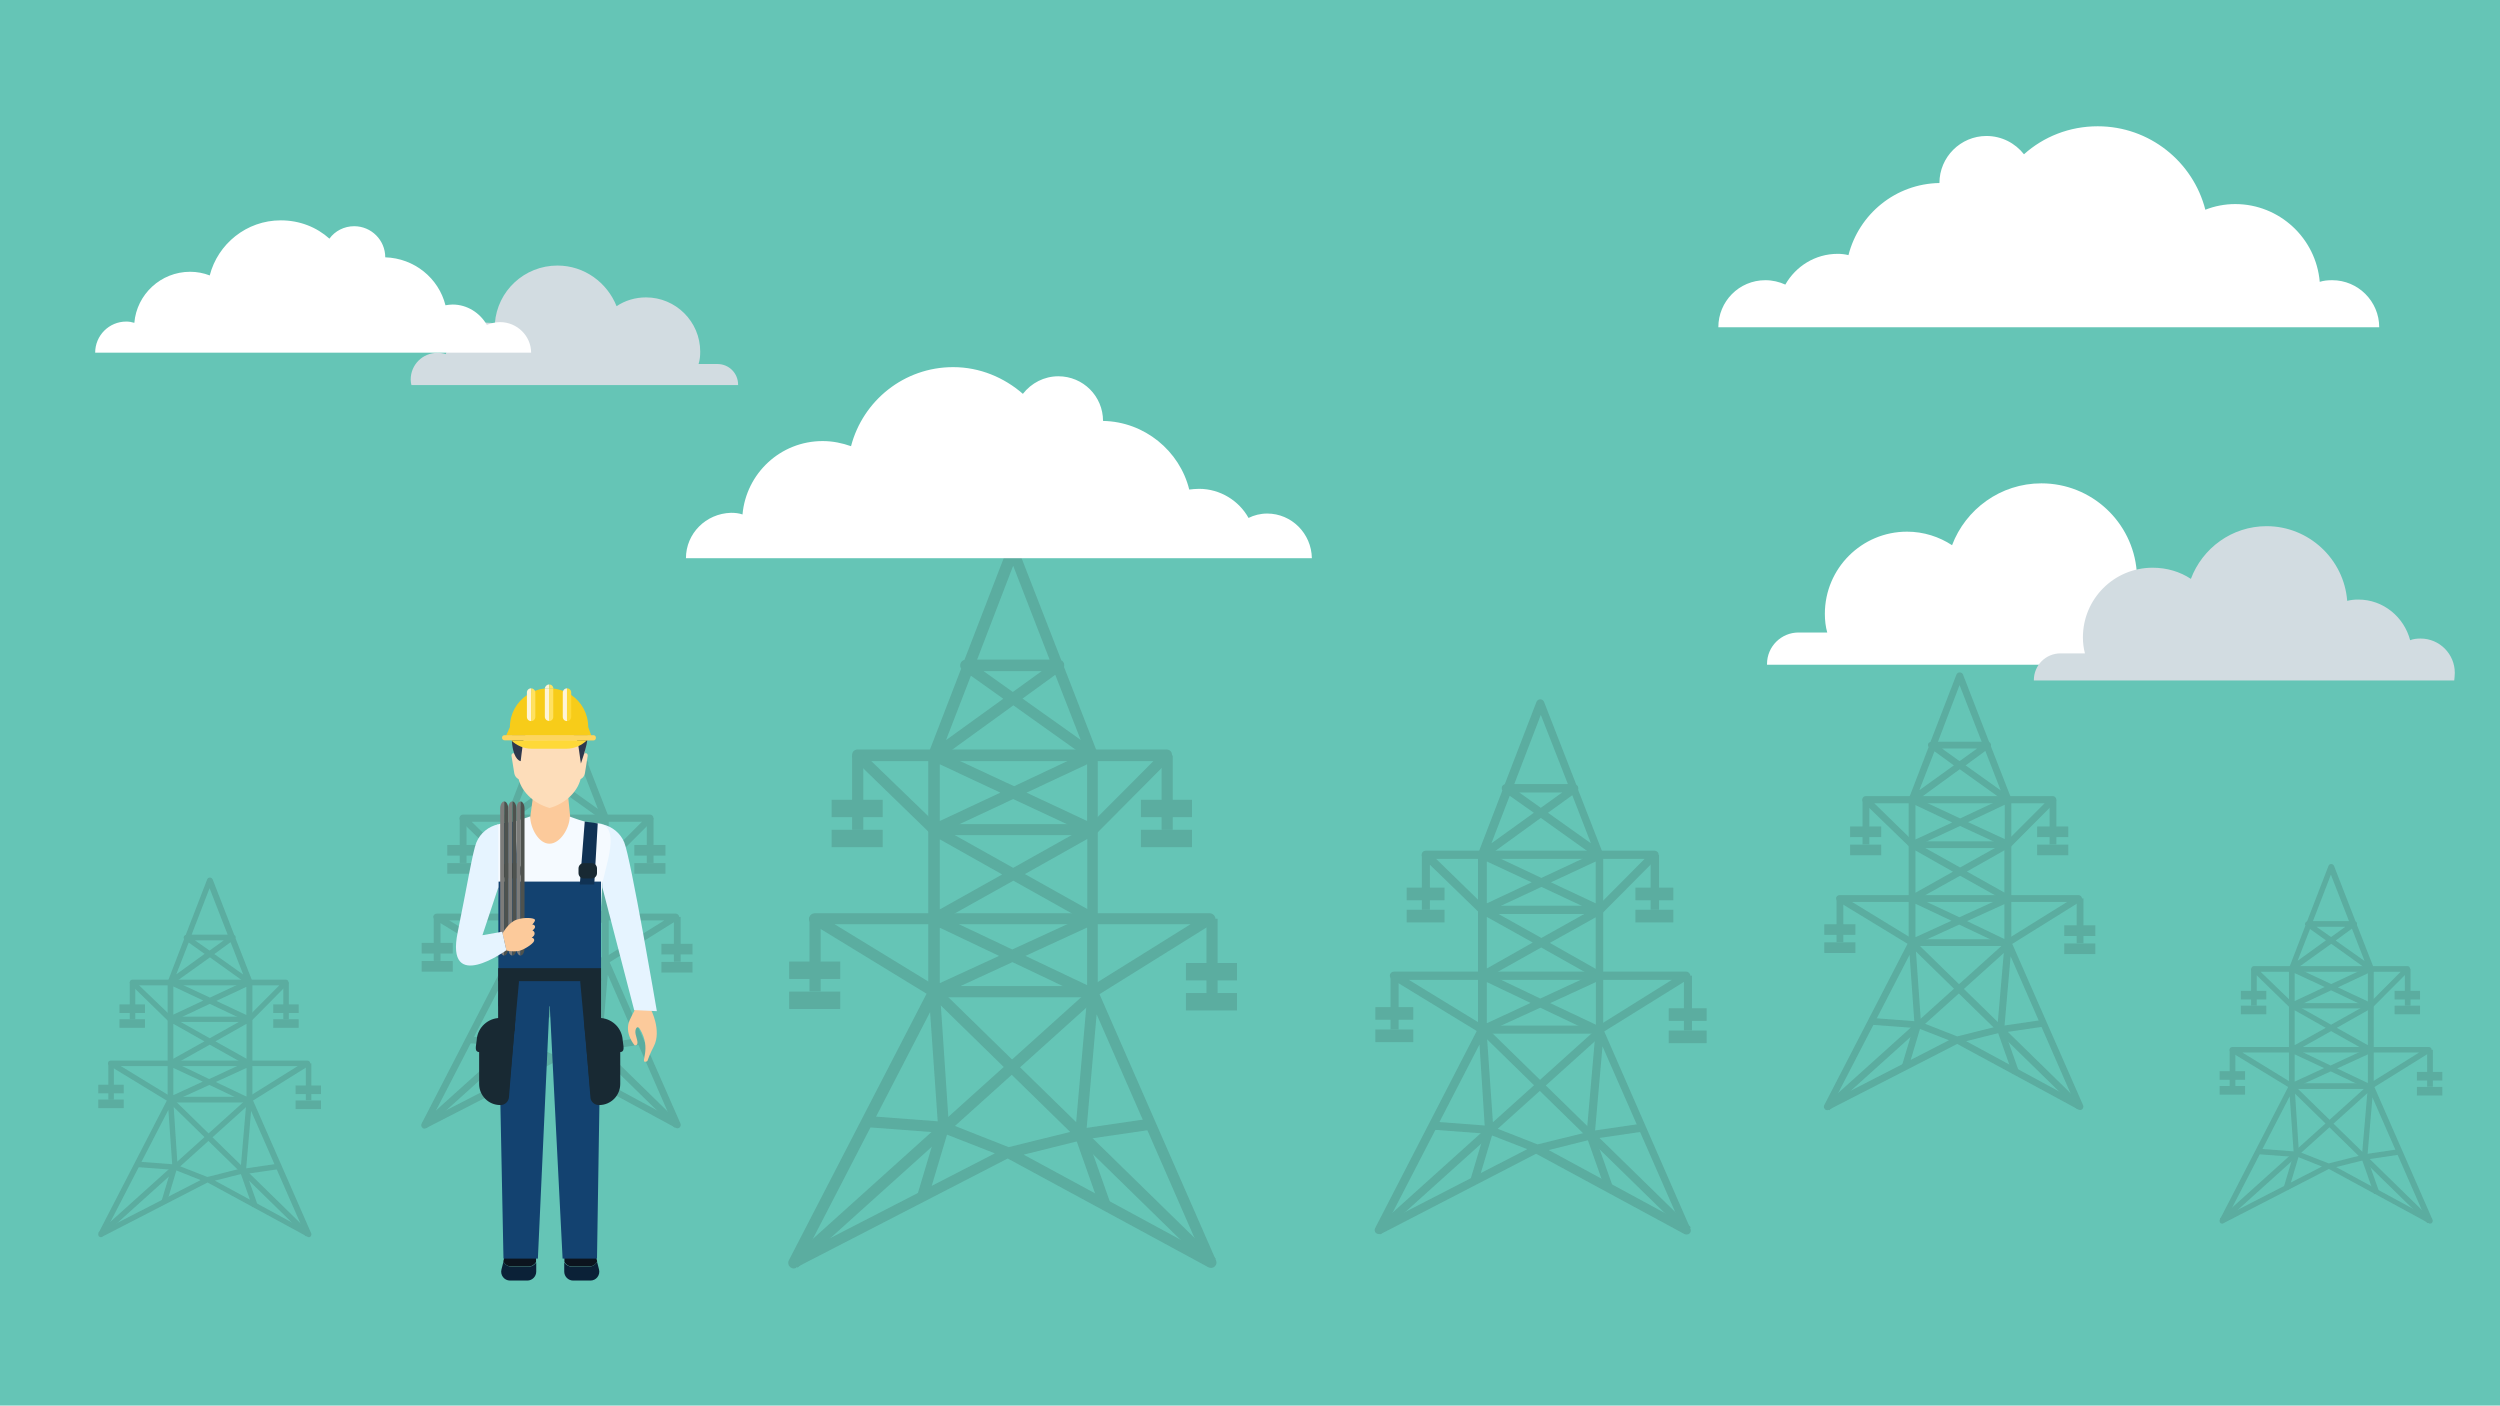 <?xml version="1.0" encoding="utf-8"?>
<!-- Generator: Adobe Illustrator 24.0.1, SVG Export Plug-In . SVG Version: 6.00 Build 0)  -->
<svg version="1.1" id="Layer_1" xmlns:serif="http://www.serif.com/"
	 xmlns="http://www.w3.org/2000/svg" xmlns:xlink="http://www.w3.org/1999/xlink" x="0px" y="0px" width="1366px" height="768px"
	 viewBox="0 0 1366 768" style="enable-background:new 0 0 1366 768;" xml:space="preserve">
<style type="text/css">
	.st0{fill:#65C5B6;}
	.st1{opacity:0.15;}
	.st2{fill:#231F20;}
	.st3{fill:#0B2137;}
	.st4{fill:#0C141E;}
	.st5{fill:#134270;}
	.st6{fill:#FCCA9B;}
	.st7{fill:#FDDDBA;}
	.st8{fill:#2E384C;}
	.st9{fill:#E6F4FF;}
	.st10{fill:#F5FAFF;}
	.st11{fill:#F7CC19;}
	.st12{fill:#FDD55F;}
	.st13{fill:#FED938;}
	.st14{fill:#FFE161;}
	.st15{fill:#FEF4D7;}
	.st16{fill:#103254;}
	.st17{fill:#182933;}
	.st18{fill:#7C7C7A;}
	.st19{fill:#4E524E;}
	.st20{fill:#FFFFFF;}
	.st21{fill:#D2DCE1;}
</style>
<g>
	<g>
		<rect x="-1.1" y="-1.6" class="st0" width="1372.7" height="772.1"/>
	</g>
</g>
<g class="st1">
	<g>
		<g>
			<path class="st2" d="M597.1,456.3h-86.7c-0.7,0-1.6-0.3-2.1-0.9l-41.8-40.6c-0.9-0.9-1.2-2.2-0.7-3.4c0.4-1.2,1.6-1.9,2.8-1.9
				h168.8c1.2,0,2.4,0.7,2.8,1.9c0.4,1.2,0.1,2.5-0.6,3.3l-40.3,40.6C598.8,456.1,597.9,456.3,597.1,456.3z M511.7,450.3h84.2
				l34.3-34.4H476.1L511.7,450.3z"/>
		</g>
	</g>
	<g>
		<g>
			<path class="st2" d="M597.1,544.9h-86.7c-0.6,0-1.2-0.1-1.6-0.4l-65.3-39.9c-1.2-0.7-1.8-2.1-1.3-3.4c0.4-1.3,1.6-2.2,3-2.2H661
				c1.3,0,2.5,0.9,3,2.2c0.4,1.3-0.1,2.7-1.3,3.4l-64,39.9C598.2,544.7,597.7,544.9,597.1,544.9z M511.3,538.8h85l54.2-33.8H456
				L511.3,538.8z"/>
		</g>
	</g>
	<g>
		<g>
			<path class="st2" d="M433.8,693.1c-0.7,0-1.6-0.3-2.2-0.9c-0.9-0.9-1.2-2.4-0.6-3.5l76.2-147.5V502l0,0v-48.6l0,0v-40.5
				c0-0.4,0-0.7,0.1-1.2l17.9-46.4c-0.6-0.7-0.7-1.8-0.4-2.7c0.3-1,1.2-1.8,2.2-2.1l23.5-60.9c0.4-1.2,1.6-1.9,2.8-1.9l0,0
				c1.3,0,2.4,0.7,2.8,1.9l23.8,61.2c0.7,0.3,1.2,1,1.5,1.8c0.1,0.6,0.1,1.3,0,1.9l18.3,47.1v0.1l0,0l0,0c0.1,0.3,0.1,0.6,0.1,0.9
				V541l64.6,147.6c0.6,1.2,0.3,2.5-0.7,3.4c-0.9,0.9-2.4,1-3.5,0.4L550.6,633L435,692.6C434.9,692.9,434.3,693.1,433.8,693.1z
				 M559.3,630.9l96.3,52.2l-56.4-128.9l-5.8,66.1c-0.1,1.3-1,2.4-2.4,2.7L559.3,630.9z M508.2,553L441,683l102.6-52.8l-29.1-11.4
				c-1-0.4-1.8-1.5-1.9-2.7L508.2,553z M518.4,613.9l32.7,12.9l36.5-9l6.4-72.7l-40.8-19.4l-39.5,18.2L518.4,613.9z M560.3,522.3
				l33.7,16v-31.5L560.3,522.3z M513.5,506.9v30.3l32.4-14.9L513.5,506.9z M517,501.7l36.1,17.1l37.2-17.1l-36.6-20.5L517,501.7z
				 M560,477.6l34.1,19.1v-38.3L560,477.6z M513.5,458.6v38.3l34.1-19.1L513.5,458.6z M517,453.7l36.6,20.5l36.6-20.5l-36.6-17.1
				L517,453.7z M560.9,433.1l33.1,15.5v-31L560.9,433.1z M513.5,417.6v31l33.1-15.5L513.5,417.6z M516.7,412.2l37.4,17.4l37.1-17.5
				l-37.5-26.7L516.7,412.2z M558.7,381.7l31.8,22.6l-13.9-35.6L558.7,381.7z M530.5,369.2l-13.6,35.2l31.3-22.6L530.5,369.2z
				 M537.4,366.7l16,11.4l15.8-11.4H537.4z M533.9,360.4h39.6l-19.9-51.3L533.9,360.4z"/>
		</g>
	</g>
	<g>
		<g>
			
				<rect x="583.4" y="509.9" transform="matrix(0.699 -0.715 0.715 0.699 -263.889 604.65)" class="st2" width="6.1" height="211.9"/>
		</g>
	</g>
	<g>
		<g>
			
				<rect x="405.7" y="613.7" transform="matrix(0.743 -0.669 0.669 0.743 -280.302 503.553)" class="st2" width="219.6" height="6.1"/>
		</g>
	</g>
	<g>
		<g>
			
				<rect x="491.6" y="593.4" transform="matrix(7.538576e-02 -0.997 0.997 7.538576e-02 -155.171 1061.258)" class="st2" width="6.1" height="41.8"/>
		</g>
	</g>
	<g>
		<g>
			
				<rect x="489.9" y="631.9" transform="matrix(0.286 -0.958 0.958 0.286 -244.382 942.032)" class="st2" width="39.6" height="6.1"/>
		</g>
	</g>
	<g>
		<g>
			
				<rect x="590.2" y="614.2" transform="matrix(0.989 -0.145 0.145 0.989 -83.111 94.993)" class="st2" width="38.9" height="6.1"/>
		</g>
	</g>
	<g>
		<g>
			
				<rect x="594.2" y="618.8" transform="matrix(0.943 -0.333 0.333 0.943 -178.908 235.616)" class="st2" width="6.1" height="40.9"/>
		</g>
	</g>
	<g>
		<g>
			<rect x="465.6" y="412.8" class="st2" width="6.1" height="40.6"/>
		</g>
	</g>
	<g>
		<rect x="454.4" y="437" class="st2" width="27.9" height="9.5"/>
	</g>
	<g>
		<rect x="454.4" y="453.4" class="st2" width="27.9" height="9.5"/>
	</g>
	<g>
		<g>
			<rect x="442.3" y="501.1" class="st2" width="6.1" height="40.6"/>
		</g>
	</g>
	<g>
		<rect x="431.2" y="525.4" class="st2" width="27.9" height="9.5"/>
	</g>
	<g>
		<rect x="431.2" y="541.8" class="st2" width="27.9" height="9.5"/>
	</g>
	<g>
		<g>
			<rect x="634.7" y="412.8" class="st2" width="6.1" height="40.6"/>
		</g>
	</g>
	<g>
		<rect x="623.4" y="437" class="st2" width="27.9" height="9.5"/>
	</g>
	<g>
		<rect x="623.4" y="453.4" class="st2" width="27.9" height="9.5"/>
	</g>
	<g>
		<g>
			<rect x="659.2" y="502" class="st2" width="6.1" height="40.6"/>
		</g>
	</g>
	<g>
		<rect x="648" y="526.2" class="st2" width="27.9" height="9.5"/>
	</g>
	<g>
		<rect x="648" y="542.6" class="st2" width="27.9" height="9.5"/>
	</g>
</g>
<g class="st1">
	<g>
		<g>
			<path class="st2" d="M874.1,499.4H810c-0.6,0-1.2-0.3-1.6-0.6l-30.9-30c-0.6-0.6-0.9-1.6-0.6-2.5c0.3-0.9,1.2-1.5,2.1-1.5h125
				c0.9,0,1.8,0.6,2.1,1.3c0.3,0.9,0.1,1.8-0.4,2.5l-29.8,30C875.3,499.2,874.7,499.4,874.1,499.4z M811,494.9h62.2l25.4-25.6H784.7
				L811,494.9z"/>
		</g>
	</g>
	<g>
		<g>
			<path class="st2" d="M874.1,564.8H810c-0.4,0-0.9-0.1-1.2-0.3L760.5,535c-0.9-0.6-1.3-1.6-1-2.5c0.3-1,1.2-1.6,2.2-1.6h159.6
				c1,0,1.9,0.7,2.2,1.6c0.3,1-0.1,2.1-1,2.5l-47.3,29.4C875,564.7,874.6,564.8,874.1,564.8z M810.7,560.4h62.8l40-25H769.8
				L810.7,560.4z"/>
		</g>
	</g>
	<g>
		<g>
			<path class="st2" d="M753.4,674.3c-0.6,0-1.2-0.3-1.6-0.6c-0.7-0.7-0.9-1.8-0.4-2.7l56.2-109v-29l0,0v-35.9l0,0v-30
				c0-0.3,0-0.6,0.1-0.9l13.2-34.3c-0.4-0.6-0.4-1.3-0.3-1.9c0.3-0.7,0.9-1.3,1.6-1.5l17.3-44.9c0.3-0.9,1.2-1.5,2.1-1.5l0,0
				c0.9,0,1.8,0.6,2.1,1.5l17.6,45.2c0.4,0.3,0.9,0.7,1,1.3c0.1,0.4,0.1,1,0,1.5l13.6,34.9v0.1l0,0l0,0c0,0.3,0.1,0.4,0.1,0.7v95
				l47.7,109.2c0.4,0.9,0.1,1.9-0.6,2.5c-0.7,0.6-1.8,0.7-2.7,0.3l-81.1-43.9L754,674.5C754.2,674.3,753.9,674.3,753.4,674.3z
				 M846.2,628.4l71.2,38.6l-41.8-95.3l-4.3,48.9c-0.1,0.9-0.7,1.8-1.6,1.9L846.2,628.4z M808.4,570.7l-49.7,96.2l75.8-39l-21.6-8.4
				c-0.7-0.3-1.3-1-1.5-1.9L808.4,570.7z M815.9,615.8l24.2,9.5l26.9-6.6l4.7-53.8l-30.1-14.3L812.3,564L815.9,615.8z M847,548.1
				l25,11.8v-23.3L847,548.1z M812.4,536.6v22.5l23.9-11.1L812.4,536.6z M815,532.9l26.6,12.7l27.5-12.7l-27-15.2L815,532.9z
				 M846.8,515.2l25.1,14.2v-28.2L846.8,515.2z M812.4,501v28.2l25.1-14.2L812.4,501z M815,497.3l27.2,15.2l27.2-15.2l-27.2-12.7
				L815,497.3z M847.4,482.1l24.5,11.5v-22.9L847.4,482.1z M812.4,470.7v22.9l24.5-11.5L812.4,470.7z M814.6,466.7l27.6,13
				l27.6-12.9l-27.9-19.9L814.6,466.7z M845.8,444.1l23.5,16.7l-10.2-26.3L845.8,444.1z M824.9,434.8l-10,26l23.2-16.7L824.9,434.8z
				 M830.1,433l11.8,8.4l11.7-8.4H830.1z M827.4,428.4h29.3l-14.8-37.8L827.4,428.4z"/>
		</g>
	</g>
	<g>
		<g>
			
				<rect x="864.1" y="538.9" transform="matrix(0.699 -0.715 0.715 0.699 -180.667 805.238)" class="st2" width="4.4" height="156.8"/>
		</g>
	</g>
	<g>
		<g>
			
				<rect x="732.6" y="615.6" transform="matrix(0.743 -0.669 0.669 0.743 -204.325 703.458)" class="st2" width="162.4" height="4.4"/>
		</g>
	</g>
	<g>
		<g>
			
				<rect x="796.3" y="600.7" transform="matrix(7.536602e-02 -0.997 0.997 7.536602e-02 123.919 1365.88)" class="st2" width="4.4" height="30.9"/>
		</g>
	</g>
	<g>
		<g>
			
				<rect x="794.9" y="629.2" transform="matrix(0.286 -0.958 0.958 0.286 -26.849 1226.729)" class="st2" width="29.3" height="4.4"/>
		</g>
	</g>
	<g>
		<g>
			
				<rect x="869.1" y="616" transform="matrix(0.989 -0.145 0.145 0.989 -80.448 134.933)" class="st2" width="28.8" height="4.4"/>
		</g>
	</g>
	<g>
		<g>
			
				<rect x="872" y="619.4" transform="matrix(0.943 -0.333 0.333 0.943 -161.508 327.651)" class="st2" width="4.4" height="30.3"/>
		</g>
	</g>
	<g>
		<g>
			<rect x="776.9" y="467.1" class="st2" width="4.4" height="30"/>
		</g>
	</g>
	<g>
		<rect x="768.6" y="485" class="st2" width="20.7" height="6.9"/>
	</g>
	<g>
		<rect x="768.6" y="497.1" class="st2" width="20.7" height="6.9"/>
	</g>
	<g>
		<g>
			<rect x="759.8" y="532.5" class="st2" width="4.4" height="30"/>
		</g>
	</g>
	<g>
		<rect x="751.5" y="550.3" class="st2" width="20.7" height="6.9"/>
	</g>
	<g>
		<rect x="751.5" y="562.5" class="st2" width="20.7" height="6.9"/>
	</g>
	<g>
		<g>
			<rect x="901.9" y="467.1" class="st2" width="4.6" height="30"/>
		</g>
	</g>
	<g>
		<rect x="893.6" y="485" class="st2" width="20.7" height="6.9"/>
	</g>
	<g>
		<rect x="893.6" y="497.1" class="st2" width="20.7" height="6.9"/>
	</g>
	<g>
		<g>
			<rect x="920.1" y="533.1" class="st2" width="4.4" height="30"/>
		</g>
	</g>
	<g>
		<rect x="911.8" y="550.9" class="st2" width="20.7" height="6.9"/>
	</g>
	<g>
		<rect x="911.8" y="563.1" class="st2" width="20.7" height="6.9"/>
	</g>
</g>
<g class="st1">
	<g>
		<g>
			<path class="st2" d="M330.7,473.5h-52.5c-0.4,0-0.9-0.1-1.3-0.6l-25.3-24.5c-0.6-0.6-0.7-1.3-0.4-2.1c0.3-0.7,0.9-1.2,1.8-1.2
				h102.1c0.7,0,1.5,0.4,1.8,1.2c0.3,0.7,0.1,1.5-0.4,2.1L332,472.9C331.7,473.3,331.1,473.5,330.7,473.5z M279,469.8h51l20.8-20.8
				h-93.1L279,469.8z"/>
		</g>
	</g>
	<g>
		<g>
			<path class="st2" d="M330.7,527h-52.5c-0.3,0-0.7-0.1-0.9-0.3l-39.6-24.1c-0.7-0.4-1-1.3-0.9-2.1c0.3-0.7,0.9-1.3,1.8-1.3h130.6
				c0.9,0,1.5,0.6,1.8,1.3c0.3,0.7-0.1,1.6-0.7,2.1l-38.7,24.1C331.4,526.8,331,527,330.7,527z M278.8,523.3h51.4l32.8-20.4H245.4
				L278.8,523.3z"/>
		</g>
	</g>
	<g>
		<g>
			<path class="st2" d="M232,616.7c-0.4,0-0.9-0.1-1.3-0.6c-0.6-0.6-0.7-1.5-0.3-2.2l46.1-89.3V501l0,0v-29.4l0,0V447
				c0-0.3,0-0.4,0.1-0.7l10.8-28.1c-0.3-0.4-0.4-1-0.3-1.6s0.7-1,1.3-1.2l14.2-36.8c0.3-0.7,0.9-1.2,1.8-1.2l0,0
				c0.7,0,1.5,0.4,1.8,1.2l14.3,36.9c0.4,0.1,0.7,0.6,0.9,1c0.1,0.4,0.1,0.7,0,1.2l11.1,28.5c0,0,0,0,0,0.1l0,0l0,0
				c0,0.1,0.1,0.4,0.1,0.6v77.7l39.2,89.3c0.3,0.7,0.1,1.6-0.4,2.1c-0.6,0.6-1.5,0.6-2.1,0.3L303,580.4l-70,35.9
				C232.6,616.5,232.3,616.7,232,616.7z M307.8,579l58.4,31.6l-34.1-78l-3.5,39.9c0,0.7-0.6,1.5-1.3,1.6L307.8,579z M276.9,531.9
				l-40.6,78.6l62.1-31.9l-17.6-6.9c-0.6-0.3-1.2-0.9-1.2-1.6L276.9,531.9z M283.1,568.6l19.8,7.8l22-5.5l3.8-43.9L304,515.3
				l-23.9,10.9L283.1,568.6z M308.4,513.4l20.4,9.8v-19.1L308.4,513.4z M280.2,503.9v18.3l19.7-9L280.2,503.9z M282.2,501l21.9,10.3
				l22.6-10.3l-22.2-12.4L282.2,501z M308.2,486.3l20.5,11.5v-23.1L308.2,486.3z M280.2,474.8v23.1l20.5-11.5L280.2,474.8z
				 M282.4,471.7l22.2,12.4l22.2-12.4l-22.2-10.3L282.4,471.7z M308.8,459.3l20.1,9.3v-18.8L308.8,459.3z M280.2,450v18.8l20.1-9.3
				L280.2,450z M281.9,446.7l22.6,10.6l22.6-10.6l-22.8-16.3L281.9,446.7z M307.5,428.3l19.2,13.7l-8.4-21.6L307.5,428.3z
				 M290.5,420.6l-8.3,21.3l18.9-13.6L290.5,420.6z M294.6,419.1l9.6,6.9l9.6-6.9H294.6z M292.4,415.4h23.9l-12.1-31L292.4,415.4z"
				/>
		</g>
	</g>
	<g>
		<g>
			
				<rect x="322.2" y="505.8" transform="matrix(0.699 -0.715 0.715 0.699 -310.058 403.265)" class="st2" width="3.7" height="128.3"/>
		</g>
	</g>
	<g>
		<g>
			
				<rect x="214.9" y="568.6" transform="matrix(0.743 -0.669 0.669 0.743 -309.537 334.976)" class="st2" width="132.8" height="3.7"/>
		</g>
	</g>
	<g>
		<g>
			
				<rect x="266.9" y="556.4" transform="matrix(7.532503e-02 -0.997 0.997 7.532503e-02 -318.846 794.169)" class="st2" width="3.7" height="25.3"/>
		</g>
	</g>
	<g>
		<g>
			
				<rect x="265.9" y="579.6" transform="matrix(0.286 -0.958 0.958 0.286 -358.736 681.467)" class="st2" width="23.9" height="3.7"/>
		</g>
	</g>
	<g>
		<g>
			
				<rect x="326.6" y="568.9" transform="matrix(0.989 -0.145 0.145 0.989 -79.391 55.261)" class="st2" width="23.5" height="3.7"/>
		</g>
	</g>
	<g>
		<g>
			
				<rect x="328.9" y="571.7" transform="matrix(0.943 -0.333 0.333 0.943 -175.767 143.636)" class="st2" width="3.7" height="24.8"/>
		</g>
	</g>
	<g>
		<g>
			<rect x="251.2" y="447" class="st2" width="3.7" height="24.5"/>
		</g>
	</g>
	<g>
		<rect x="244.4" y="461.7" class="st2" width="17" height="5.8"/>
	</g>
	<g>
		<rect x="244.4" y="471.6" class="st2" width="17" height="5.8"/>
	</g>
	<g>
		<g>
			<rect x="237" y="500.5" class="st2" width="3.7" height="24.5"/>
		</g>
	</g>
	<g>
		<rect x="230.4" y="515.2" class="st2" width="17" height="5.8"/>
	</g>
	<g>
		<rect x="230.4" y="525.1" class="st2" width="17" height="5.8"/>
	</g>
	<g>
		<g>
			<rect x="353.4" y="447" class="st2" width="3.7" height="24.5"/>
		</g>
	</g>
	<g>
		<rect x="346.6" y="461.7" class="st2" width="17" height="5.8"/>
	</g>
	<g>
		<rect x="346.6" y="471.6" class="st2" width="17" height="5.8"/>
	</g>
	<g>
		<g>
			<rect x="368.2" y="501" class="st2" width="3.7" height="24.5"/>
		</g>
	</g>
	<g>
		<rect x="361.4" y="515.7" class="st2" width="17" height="5.8"/>
	</g>
	<g>
		<rect x="361.4" y="525.6" class="st2" width="17" height="5.8"/>
	</g>
</g>
<g class="st1">
	<g>
		<g>
			<path class="st2" d="M1097.2,463.4h-52.5c-0.4,0-0.9-0.1-1.3-0.6l-25.3-24.5c-0.6-0.6-0.7-1.3-0.4-2.1c0.3-0.7,0.9-1.2,1.8-1.2
				h102.1c0.7,0,1.5,0.4,1.8,1.2c0.3,0.7,0.1,1.5-0.4,2.1l-24.4,24.5C1098.2,463.2,1097.6,463.4,1097.2,463.4z M1045.4,459.7h51
				l20.8-20.8h-93.1L1045.4,459.7z"/>
		</g>
	</g>
	<g>
		<g>
			<path class="st2" d="M1097.2,516.9h-52.5c-0.3,0-0.7-0.1-0.9-0.3l-39.6-24.1c-0.7-0.4-1-1.3-0.9-2.1c0.3-0.7,0.9-1.3,1.8-1.3
				h130.6c0.9,0,1.5,0.6,1.8,1.3c0.3,0.7-0.1,1.6-0.7,2.1l-38.7,24.1C1097.9,516.7,1097.5,516.9,1097.2,516.9z M1045.3,513.2h51.4
				l32.8-20.4h-117.6L1045.3,513.2z"/>
		</g>
	</g>
	<g>
		<g>
			<path class="st2" d="M998.4,606.6c-0.4,0-0.9-0.1-1.3-0.6c-0.6-0.6-0.7-1.5-0.3-2.2l46.1-89.3v-23.6l0,0v-29.4l0,0V437
				c0-0.3,0-0.4,0.1-0.7l10.8-28.1c-0.3-0.4-0.4-1-0.3-1.6s0.7-1,1.3-1.2l14.2-36.8c0.3-0.7,0.9-1.2,1.8-1.2l0,0
				c0.7,0,1.5,0.4,1.8,1.2l14.3,36.9c0.4,0.1,0.7,0.6,0.9,1c0.1,0.4,0.1,0.7,0,1.2l11.1,28.5c0,0,0,0,0,0.1l0,0l0,0
				c0,0.1,0.1,0.4,0.1,0.6v77.7l39.2,89.3c0.3,0.7,0.1,1.6-0.4,2.1c-0.6,0.6-1.5,0.6-2.1,0.3l-66.3-35.9l-70,35.9
				C999,606.4,998.7,606.6,998.4,606.6z M1074.3,568.9l58.4,31.6l-34.1-78l-3.5,39.9c0,0.7-0.6,1.5-1.3,1.6L1074.3,568.9z
				 M1043.4,521.7l-40.6,78.6l62.1-31.9l-17.6-6.9c-0.6-0.3-1.2-0.9-1.2-1.6L1043.4,521.7z M1049.6,558.5l19.8,7.8l22-5.5l3.8-43.9
				l-24.7-11.7l-23.9,10.9L1049.6,558.5z M1074.8,503.3l20.4,9.8V494L1074.8,503.3z M1046.6,493.8v18.3l19.7-9L1046.6,493.8z
				 M1048.7,490.9l21.9,10.3l22.6-10.3l-22.2-12.4L1048.7,490.9z M1074.7,476.2l20.5,11.5v-23.1L1074.7,476.2z M1046.6,464.7v23.1
				l20.5-11.5L1046.6,464.7z M1048.8,461.6L1071,474l22.2-12.4l-22.2-10.3L1048.8,461.6z M1075.3,449.2l20.1,9.3v-18.8L1075.3,449.2
				z M1046.6,439.9v18.8l20.1-9.3L1046.6,439.9z M1048.4,436.6l22.6,10.6l22.6-10.6l-22.8-16.3L1048.4,436.6z M1074,418.2l19.2,13.7
				l-8.4-21.6L1074,418.2z M1057,410.5l-8.3,21.3l18.9-13.6L1057,410.5z M1061.1,409l9.6,6.9l9.6-6.9H1061.1z M1058.9,405.3h23.9
				l-12.1-31L1058.9,405.3z"/>
		</g>
	</g>
	<g>
		<g>
			
				<rect x="1088.7" y="495.7" transform="matrix(0.699 -0.715 0.715 0.699 -72.124 948.357)" class="st2" width="3.7" height="128.3"/>
		</g>
	</g>
	<g>
		<g>
			
				<rect x="981.3" y="558.5" transform="matrix(0.743 -0.669 0.669 0.743 -105.76 845.399)" class="st2" width="132.8" height="3.7"/>
		</g>
	</g>
	<g>
		<g>
			
				<rect x="1033.5" y="546.2" transform="matrix(7.532503e-02 -0.997 0.997 7.532503e-02 400.056 1549.17)" class="st2" width="3.7" height="25.3"/>
		</g>
	</g>
	<g>
		<g>
			
				<rect x="1032.4" y="569.4" transform="matrix(0.286 -0.958 0.958 0.286 198.372 1408.774)" class="st2" width="23.9" height="3.7"/>
		</g>
	</g>
	<g>
		<g>
			
				<rect x="1093.1" y="558.8" transform="matrix(0.989 -0.145 0.145 0.989 -69.778 166.603)" class="st2" width="23.5" height="3.7"/>
		</g>
	</g>
	<g>
		<g>
			
				<rect x="1095.4" y="561.6" transform="matrix(0.943 -0.333 0.333 0.943 -128.571 398.534)" class="st2" width="3.7" height="24.8"/>
		</g>
	</g>
	<g>
		<g>
			<rect x="1017.7" y="436.9" class="st2" width="3.7" height="24.5"/>
		</g>
	</g>
	<g>
		<rect x="1010.9" y="451.6" class="st2" width="17" height="5.8"/>
	</g>
	<g>
		<rect x="1010.9" y="461.5" class="st2" width="17" height="5.8"/>
	</g>
	<g>
		<g>
			<rect x="1003.5" y="490.4" class="st2" width="3.7" height="24.5"/>
		</g>
	</g>
	<g>
		<rect x="996.8" y="505" class="st2" width="17" height="5.8"/>
	</g>
	<g>
		<rect x="996.8" y="514.9" class="st2" width="17" height="5.8"/>
	</g>
	<g>
		<g>
			<rect x="1119.9" y="436.9" class="st2" width="3.7" height="24.5"/>
		</g>
	</g>
	<g>
		<rect x="1113.1" y="451.6" class="st2" width="17" height="5.8"/>
	</g>
	<g>
		<rect x="1113.1" y="461.5" class="st2" width="17" height="5.8"/>
	</g>
	<g>
		<g>
			<rect x="1134.7" y="490.9" class="st2" width="3.7" height="24.5"/>
		</g>
	</g>
	<g>
		<rect x="1127.9" y="505.6" class="st2" width="17" height="5.8"/>
	</g>
	<g>
		<rect x="1127.9" y="515.5" class="st2" width="17" height="5.8"/>
	</g>
</g>
<g class="st1">
	<g>
		<g>
			<path class="st2" d="M136.2,558.4H93c-0.4,0-0.7-0.1-1-0.4l-20.7-20.2c-0.4-0.4-0.6-1-0.3-1.6c0.3-0.6,0.7-0.9,1.3-0.9h83.9
				c0.6,0,1.2,0.3,1.3,0.9c0.3,0.6,0.1,1.2-0.3,1.6l-20,20.2C136.9,558.3,136.6,558.4,136.2,558.4z M93.8,555.5h41.8l17-17.1H76
				L93.8,555.5z"/>
		</g>
	</g>
	<g>
		<g>
			<path class="st2" d="M136.2,602.4H93c-0.3,0-0.6-0.1-0.7-0.3l-32.5-19.8c-0.6-0.3-0.9-1-0.7-1.8c0.1-0.6,0.7-1,1.5-1h107.3
				c0.7,0,1.3,0.4,1.5,1c0.1,0.6-0.1,1.3-0.6,1.8L137,602.1C136.8,602.3,136.5,602.4,136.2,602.4z M93.5,599.3h42.3l26.9-16.8H66
				L93.5,599.3z"/>
		</g>
	</g>
	<g>
		<g>
			<path class="st2" d="M55.1,676c-0.4,0-0.7-0.1-1-0.4c-0.4-0.4-0.6-1.2-0.3-1.8l37.8-73.3V581l0,0v-24.1l0,0v-20.1
				c0-0.1,0-0.4,0.1-0.6l8.9-23.1c-0.3-0.4-0.3-0.9-0.1-1.3c0.1-0.4,0.6-0.9,1-1l11.7-30.3c0.3-0.6,0.7-1,1.5-1l0,0
				c0.6,0,1.2,0.4,1.5,1l11.8,30.4c0.3,0.1,0.6,0.4,0.7,0.9c0.1,0.3,0.1,0.6,0,0.9l9.2,23.5c0,0,0,0,0,0.1l0,0l0,0
				c0,0.1,0,0.3,0,0.4v63.8l32.1,73.3c0.3,0.6,0.1,1.3-0.3,1.8s-1.2,0.6-1.8,0.1l-54.5-29.6l-57.5,29.6C55.5,676,55.4,676,55.1,676z
				 M117.4,645.1l47.9,26L137.2,607l-2.8,32.8c0,0.6-0.4,1.2-1.2,1.3L117.4,645.1z M92,606.4L58.6,671l51-26.2L95.1,639
				c-0.6-0.1-0.9-0.7-0.9-1.3L92,606.4z M97,636.7l16.3,6.4l18.2-4.6l3.1-36.1l-20.2-9.6l-19.7,9L97,636.7z M117.9,591.2l16.8,8
				v-15.7L117.9,591.2z M94.7,583.5v14.9l16.1-7.4L94.7,583.5z M96.4,581l17.9,8.6l18.5-8.6l-18.2-10.2L96.4,581z M117.7,569l17,9.5
				v-19.1L117.7,569z M94.7,559.4v19.1l17-9.5L94.7,559.4z M96.4,557.1l18.2,10.2l18.2-10.2l-18.2-8.6L96.4,557.1z M118.2,546.9
				l16.4,7.7v-15.4L118.2,546.9z M94.7,539v15.4l16.4-7.7L94.7,539z M96.1,536.4l18.6,8.7l18.6-8.7l-18.6-13.3L96.1,536.4z
				 M117.1,521.3l15.8,11.2l-6.9-17.7L117.1,521.3z M103.1,515l-6.8,17.4l15.5-11.2L103.1,515z M106.5,513.8l8,5.6l7.8-5.6H106.5z
				 M104.7,510.7h19.7l-9.9-25.4L104.7,510.7z"/>
		</g>
	</g>
	<g>
		<g>
			
				<rect x="129.2" y="585" transform="matrix(0.699 -0.715 0.715 0.699 -416.684 285.391)" class="st2" width="3" height="105.4"/>
		</g>
	</g>
	<g>
		<g>
			
				<rect x="41" y="636.5" transform="matrix(0.743 -0.669 0.669 0.743 -402.513 228.011)" class="st2" width="109.2" height="3"/>
		</g>
	</g>
	<g>
		<g>
			
				<rect x="83.7" y="626.6" transform="matrix(7.546417e-02 -0.997 0.997 7.546417e-02 -556.435 673.834)" class="st2" width="3" height="20.8"/>
		</g>
	</g>
	<g>
		<g>
			
				<rect x="82.8" y="645.6" transform="matrix(0.286 -0.958 0.958 0.286 -553.955 551.096)" class="st2" width="19.7" height="3"/>
		</g>
	</g>
	<g>
		<g>
			
				<rect x="132.8" y="636.9" transform="matrix(0.99 -0.145 0.145 0.99 -90.815 27.315)" class="st2" width="19.4" height="3"/>
		</g>
	</g>
	<g>
		<g>
			
				<rect x="134.7" y="639.1" transform="matrix(0.943 -0.333 0.333 0.943 -208.623 82.523)" class="st2" width="3" height="20.4"/>
		</g>
	</g>
	<g>
		<g>
			<rect x="70.9" y="536.7" class="st2" width="3" height="20.2"/>
		</g>
	</g>
	<g>
		<rect x="65.3" y="548.8" class="st2" width="13.9" height="4.7"/>
	</g>
	<g>
		<rect x="65.3" y="556.9" class="st2" width="13.9" height="4.7"/>
	</g>
	<g>
		<g>
			<rect x="59.2" y="580.7" class="st2" width="3" height="20.2"/>
		</g>
	</g>
	<g>
		<rect x="53.7" y="592.7" class="st2" width="13.9" height="4.7"/>
	</g>
	<g>
		<rect x="53.7" y="600.8" class="st2" width="13.9" height="4.7"/>
	</g>
	<g>
		<g>
			<rect x="154.8" y="536.7" class="st2" width="3" height="20.2"/>
		</g>
	</g>
	<g>
		<rect x="149.3" y="548.8" class="st2" width="13.9" height="4.7"/>
	</g>
	<g>
		<rect x="149.3" y="556.9" class="st2" width="13.9" height="4.7"/>
	</g>
	<g>
		<g>
			<rect x="167.1" y="581" class="st2" width="3" height="20.2"/>
		</g>
	</g>
	<g>
		<rect x="161.5" y="593.1" class="st2" width="13.9" height="4.7"/>
	</g>
	<g>
		<rect x="161.5" y="601.3" class="st2" width="13.9" height="4.7"/>
	</g>
</g>
<g class="st1">
	<g>
		<g>
			<path class="st2" d="M1295.3,551h-43.1c-0.4,0-0.7-0.1-1-0.4l-20.7-20.2c-0.4-0.4-0.6-1-0.3-1.6c0.3-0.6,0.7-0.9,1.3-0.9h83.9
				c0.6,0,1.2,0.3,1.3,0.9c0.3,0.6,0.1,1.2-0.3,1.6l-20.1,20.2C1296,550.9,1295.7,551,1295.3,551z M1252.9,548.1h41.8l17-17.1h-76.5
				L1252.9,548.1z"/>
		</g>
	</g>
	<g>
		<g>
			<path class="st2" d="M1295.3,595h-43.1c-0.3,0-0.6-0.1-0.7-0.3l-32.5-19.8c-0.6-0.3-0.9-1-0.7-1.8c0.1-0.6,0.7-1,1.5-1h107.3
				c0.7,0,1.3,0.4,1.5,1c0.1,0.6-0.1,1.3-0.6,1.8l-31.8,19.8C1295.9,594.9,1295.6,595,1295.3,595z M1252.6,591.9h42.3l26.9-16.8
				h-96.6L1252.6,591.9z"/>
		</g>
	</g>
	<g>
		<g>
			<path class="st2" d="M1214.2,668.6c-0.4,0-0.7-0.1-1-0.4c-0.4-0.4-0.6-1.2-0.3-1.8l37.8-73.3v-19.5l0,0v-24.1l0,0v-20.1
				c0-0.1,0-0.4,0.1-0.6l8.9-23.1c-0.3-0.4-0.3-0.9-0.1-1.3c0.1-0.4,0.6-0.9,1-1l11.7-30.3c0.3-0.6,0.7-1,1.5-1l0,0
				c0.6,0,1.2,0.4,1.5,1l11.8,30.4c0.3,0.1,0.6,0.4,0.7,0.9c0.1,0.3,0.1,0.6,0,0.9l9.2,23.5c0,0,0,0,0,0.1l0,0l0,0
				c0,0.1,0,0.3,0,0.4v63.8l32.1,73.3c0.3,0.6,0.1,1.3-0.3,1.8c-0.4,0.4-1.2,0.6-1.8,0.1l-54.5-29.6l-57.5,29.6
				C1214.6,668.6,1214.5,668.6,1214.2,668.6z M1276.5,637.7l47.9,26l-28.1-64.1l-2.8,32.8c0,0.6-0.4,1.2-1.2,1.3L1276.5,637.7z
				 M1251.1,599l-33.4,64.6l51-26.2l-14.5-5.8c-0.6-0.1-0.9-0.7-0.9-1.3L1251.1,599z M1256.1,629.3l16.3,6.4l18.2-4.6l3.1-36.1
				l-20.2-9.6l-19.7,9L1256.1,629.3z M1277,583.8l16.8,8v-15.7L1277,583.8z M1253.8,576.1V591l16.1-7.4L1253.8,576.1z M1255.5,573.6
				l17.9,8.6l18.5-8.6l-18.2-10.2L1255.5,573.6z M1276.8,561.6l17,9.5V552L1276.8,561.6z M1253.8,552v19.1l17-9.5L1253.8,552z
				 M1255.5,549.7l18.2,10.2l18.2-10.2l-18.2-8.6L1255.5,549.7z M1277.4,539.5l16.4,7.7v-15.4L1277.4,539.5z M1253.8,531.7V547
				l16.4-7.7L1253.8,531.7z M1255.2,529l18.6,8.7l18.6-8.7l-18.6-13.3L1255.2,529z M1276.2,513.9l15.8,11.2l-6.9-17.7L1276.2,513.9z
				 M1262.2,507.6l-6.8,17.4l15.5-11.2L1262.2,507.6z M1265.7,506.4l8,5.6l7.8-5.6H1265.7z M1263.8,503.3h19.7l-9.9-25.4
				L1263.8,503.3z"/>
		</g>
	</g>
	<g>
		<g>
			
				<rect x="1288.3" y="577.6" transform="matrix(0.699 -0.715 0.715 0.699 -62.503 1112.05)" class="st2" width="3" height="105.4"/>
		</g>
	</g>
	<g>
		<g>
			
				<rect x="1200.3" y="629.1" transform="matrix(0.743 -0.669 0.669 0.743 -99.71 1001.372)" class="st2" width="109.2" height="3"/>
		</g>
	</g>
	<g>
		<g>
			
				<rect x="1242.8" y="619.3" transform="matrix(7.546418e-02 -0.997 0.997 7.546418e-02 522.491 1822.98)" class="st2" width="3" height="20.8"/>
		</g>
	</g>
	<g>
		<g>
			
				<rect x="1242" y="638.2" transform="matrix(0.286 -0.958 0.958 0.286 281.08 1656.515)" class="st2" width="19.7" height="3"/>
		</g>
	</g>
	<g>
		<g>
			
				<rect x="1291.9" y="629.5" transform="matrix(0.989 -0.146 0.146 0.989 -78.179 196.795)" class="st2" width="19.4" height="3"/>
		</g>
	</g>
	<g>
		<g>
			
				<rect x="1293.7" y="631.6" transform="matrix(0.943 -0.333 0.333 0.943 -139.851 468.386)" class="st2" width="3" height="20.4"/>
		</g>
	</g>
	<g>
		<g>
			<rect x="1230" y="529.3" class="st2" width="3.1" height="20.2"/>
		</g>
	</g>
	<g>
		<rect x="1224.4" y="541.4" class="st2" width="13.9" height="4.7"/>
	</g>
	<g>
		<rect x="1224.4" y="549.5" class="st2" width="13.9" height="4.7"/>
	</g>
	<g>
		<g>
			<rect x="1218.3" y="573.3" class="st2" width="3.1" height="20.2"/>
		</g>
	</g>
	<g>
		<rect x="1212.8" y="585.3" class="st2" width="13.9" height="4.7"/>
	</g>
	<g>
		<rect x="1212.8" y="593.4" class="st2" width="13.9" height="4.7"/>
	</g>
	<g>
		<g>
			<rect x="1314" y="529.3" class="st2" width="3.1" height="20.2"/>
		</g>
	</g>
	<g>
		<rect x="1308.4" y="541.4" class="st2" width="13.9" height="4.7"/>
	</g>
	<g>
		<rect x="1308.4" y="549.5" class="st2" width="13.9" height="4.7"/>
	</g>
	<g>
		<g>
			<rect x="1326.2" y="573.6" class="st2" width="3.1" height="20.2"/>
		</g>
	</g>
	<g>
		<rect x="1320.6" y="585.7" class="st2" width="13.9" height="4.7"/>
	</g>
	<g>
		<rect x="1320.6" y="593.9" class="st2" width="13.9" height="4.7"/>
	</g>
</g>
<g>
	<g>
		<g>
			<g>
				<path class="st3" d="M288.9,692.1h-9.4c-2,0-3.7-1.2-4.4-2.8l-1.1,4.3c-0.8,3.1,1.5,6.1,4.7,6.1h9.4c2.7,0,4.9-2.2,4.9-4.9v-5
					C292.1,691.1,290.7,692.1,288.9,692.1z"/>
			</g>
			<g>
				<path class="st4" d="M276.6,683.2l-1.6,6c0.8,1.7,2.4,2.8,4.4,2.8h9.4c1.8,0,3.2-1,4.1-2.4v-6.5h-16.3L276.6,683.2L276.6,683.2z
					"/>
			</g>
		</g>
		<g>
			<g>
				<path class="st3" d="M312.4,692.1h9.4c2,0,3.7-1.2,4.4-2.8l1.1,4.3c0.8,3.1-1.5,6.1-4.7,6.1h-9.4c-2.7,0-4.9-2.2-4.9-4.9v-5
					C309.2,691.1,310.7,692.1,312.4,692.1z"/>
			</g>
			<g>
				<path class="st4" d="M324.7,683.2l1.6,6c-0.8,1.7-2.4,2.8-4.4,2.8h-9.4c-1.8,0-3.2-1-4.1-2.4v-6.5h16.3L324.7,683.2L324.7,683.2
					z"/>
			</g>
		</g>
		<path class="st5" d="M300.3,487.2V487C300.3,487,300.3,487,300.3,487.2c-0.1-0.1-0.1-0.2-0.1-0.2L300.3,487.2
			c-1.9,2.8-29.3,45.2-28,60.7l2.8,139.8h18.8l6.4-139.9l7.1,139.9h18.8l2.1-134.3C329.5,537.8,302.1,490.3,300.3,487.2z"/>
		<g>
			<polygon class="st6" points="309.8,428.9 300.3,432.6 291.6,432.6 288,459.2 300.3,465.2 312.5,455.8 			"/>
			<g>
				<g>
					<path class="st7" d="M316,425.9L316,425.9c1.8,0,3.2-1.4,3.6-3.4l1.5-9.4c0.2-1.2-0.9-2-1.7-1.3l-2.7,2.3L316,425.9z"/>
				</g>
			</g>
			<path class="st7" d="M303.6,387.9h-3.3c-8.2,0-20.2,8.6-20.2,15.9l2.9,20.1c1.2,8.2,8.4,15.1,17.3,17.6
				c8.9-2.5,16.1-9.4,17.3-17.6l2.9-20.1C320.5,396.5,311.8,387.9,303.6,387.9z"/>
			<g>
				<g>
					<path class="st7" d="M284.6,425.9L284.6,425.9c-1.8,0-3.2-1.4-3.6-3.4l-1.5-9.4c-0.2-1.2,0.9-2,1.7-1.3l2.7,2.3L284.6,425.9z"
						/>
				</g>
			</g>
			<g>
				<g>
					<path class="st8" d="M286.2,403.4c-1,6.1-1.7,12.5-1.7,12.5s-3.5-0.3-4.6-8.8s2.6-14.3,4.5-16.3c1.9-1.9,7.6-4.4,16-4.6
						s12.5,2.5,16.9,6.7c4.4,4.1,4,8.1,3.5,12.1s-3.4,12.2-3.4,12.2l-1.5-10.5c-0.6-4.4-4.4-7.8-8.9-7.9
						C306.9,398.8,287.2,397.3,286.2,403.4z"/>
				</g>
			</g>
		</g>
		<g>
			<g>
				<g>
					<g>
						<g>
							<path class="st6" d="M357.3,571.6c-4.4,8.5-2.8,8.1-4.4,8.5c-3.5,0.8,3.4-6.8-3.3-17.9c-1.4-2.3-2.9,0.1-2.3,2.9
								c0.6,2.8,2.2,6.1-0.5,6.1c0,0-6-6.7-2.7-13.9c2.7-6,2.9-4.7,2.3-5.4l9.2-0.3C355.7,551.5,361.6,563.1,357.3,571.6z"/>
						</g>
					</g>
				</g>
			</g>
		</g>
		<g>
			<path class="st9" d="M346.5,551.9l12.4,0.6c0,0-14.2-83.5-17.8-92.2c-2.1-5.1-6.6-8.7-11.9-9.9h-0.1v34.4L346.5,551.9z"/>
		</g>
		<path class="st10" d="M323.3,449.9c0,0-4.8-1-12-3.7c0,6.1-5.1,14.8-11.1,14.8s-10.5-8.8-10.5-14.9l-11.8,3.9
			c-19.3-2.4-5.7,26.8-5.7,34.8l2.7,49.8c9.8,0,18.2,0.5,25.3,0c0,0,0,0,0-0.1h26l2.8-49.8C329,476.7,342.6,447.5,323.3,449.9z"/>
	</g>
	<g>
		<path class="st11" d="M323.1,402l-1.7-4.8c0-7.3-3.7-13.7-9.3-17.5c0,0-4.5-1.9-4.4-2.2c-1.7-0.6-3.5-1.1-5.4-1.3v0.1h-4.6v-0.1
			c-1.9,0.2-3.7,0.6-5.4,1.3c0.1,0.3-4.4,2.3-4.4,2.3c-5.6,3.8-9.3,10.2-9.3,17.5l-2.1,4.7H323.1z"/>
		<path class="st12" d="M324.3,401.7h-0.9h-2h-21.5H299l0,0h-22.4h-0.9c-0.8,0-1.4,0.6-1.4,1.4s0.6,1.4,1.4,1.4h3.5H299v0.1h21.7
			h3.5c0.8,0,1.4-0.6,1.4-1.4C325.7,402.3,325,401.7,324.3,401.7z"/>
		<path class="st13" d="M300,404.5h-20.7c3,2.9,7,4.6,11.1,4.6h9.6l0,0h9.6c4.1,0,8.1-1.7,11.1-4.6H300z"/>
		<g>
			<path class="st14" d="M300.3,376.1c0.7,0,1.4,0,2.1,0.1c-0.1-1.2-1-2.2-2.3-2.2l0,0v2.1H300.3z"/>
		</g>
		<g>
			<path class="st15" d="M300,376.1V374l0,0c-1.2,0-2.2,1-2.3,2.2c0.7-0.1,1.4-0.1,2.1-0.1H300z"/>
		</g>
		<g>
			<path class="st15" d="M297.7,391.6c0,1.3,1,2.3,2.3,2.3l0,0v-17.8h-0.2c-0.7,0-1.4,0-2.1,0.1v0.1V391.6z"/>
		</g>
		<g>
			<path class="st14" d="M300,376.1V394l0,0c1.3,0,2.3-1,2.3-2.3v-15.4v-0.1c-0.7-0.1-1.4-0.1-2.1-0.1H300z"/>
		</g>
	</g>
	<g>
		<g>
			<path class="st15" d="M290.2,376.1c-1.3,0-2.3,1-2.3,2.3v1.4v11.9c0,1.3,1,2.3,2.3,2.3l0,0V376.1L290.2,376.1z"/>
		</g>
		<g>
			<path class="st14" d="M292.3,377.5c-0.3-0.8-1.2-1.4-2.1-1.4l0,0V394l0,0c1.3,0,2.3-1,2.3-2.3v-13.3
				C292.5,378,292.5,377.7,292.3,377.5z"/>
		</g>
	</g>
	<g>
		<g>
			<path class="st15" d="M309.8,376.1c-0.9,0-1.8,0.6-2.1,1.4c-0.1,0.3-0.2,0.6-0.2,0.9v13.3c0,1.3,1,2.3,2.3,2.3l0,0V376.1
				L309.8,376.1z"/>
		</g>
		<g>
			<path class="st13" d="M309.8,376.1L309.8,376.1V394l0,0c1.3,0,2.3-1,2.3-2.3v-11.9v-1.4C312.1,377.1,311.1,376.1,309.8,376.1z"/>
		</g>
	</g>
	<g>
		<polygon class="st5" points="283.8,483.3 276,483.3 274,449.9 281.1,448.9 		"/>
	</g>
	<g>
		<polygon class="st5" points="300.4,481.7 300.3,481.7 272.3,481.7 272.3,549.8 300.3,549.8 300.4,549.8 328.4,549.8 328.4,481.7 
					"/>
		<g>
			<polygon class="st16" points="316.8,483.3 324.7,483.3 326.6,449.9 319.5,448.9 			"/>
		</g>
	</g>
	<g>
		<path class="st17" d="M281.7,480h-4.3c-1.6,0-2.9-1.3-2.9-2.9v-2.6c0-1.6,1.3-2.9,2.9-2.9h4.3c1.6,0,2.9,1.3,2.9,2.9v2.6
			C284.6,478.7,283.3,480,281.7,480z"/>
	</g>
	<g>
		<path class="st17" d="M323.3,480H319c-1.6,0-2.9-1.3-2.9-2.9v-2.6c0-1.6,1.3-2.9,2.9-2.9h4.3c1.6,0,2.9,1.3,2.9,2.9v2.6
			C326.2,478.7,324.9,480,323.3,480z"/>
	</g>
	<g>
		<polygon class="st17" points="328.4,536.1 312.9,536.1 272.2,536.1 272.2,529 328.4,529 		"/>
	</g>
	<g>
		<g>
			<path class="st17" d="M317,536.1l11.4-1.6v21.7c0,9.8-1,19.6-3.1,29.3l-2.6,12.4L317,536.1z"/>
		</g>
		<g>
			<path class="st17" d="M327.2,603.8h0.2c6.4,0,11.5-5.2,11.5-11.5v-22c0-6.4-5.2-11.5-11.5-11.5h-8.1l3.3,40.7
				C322.7,601.9,324.8,603.8,327.2,603.8z"/>
		</g>
		<g>
			<path class="st17" d="M321.6,563.4h-2l-0.5-6.9l8.2-0.3c6.7,0,12.3,5.1,12.9,11.7v0.2c0.3,3.5,1.7,6.8-1.8,6.8h-0.1l-0.9-3
				c-1.6-5.2-6.5-8.7-11.9-8.6L321.6,563.4z"/>
		</g>
	</g>
	<g>
		<g>
			<path class="st17" d="M283.6,536.1l-11.4-1.6v21.7c0,9.8,1,19.6,3.1,29.3l2.6,12.4L283.6,536.1z"/>
		</g>
		<g>
			<path class="st17" d="M273.5,603.8h-0.2c-6.4,0-11.5-5.2-11.5-11.5v-22c0-6.4,5.2-11.5,11.5-11.5h8.1l-3.3,40.7
				C277.9,601.9,275.9,603.8,273.5,603.8z"/>
		</g>
		<g>
			<path class="st17" d="M279.1,563.4h2l0.5-6.9l-8.2-0.3c-6.7,0-12.3,5.1-12.9,11.7v0.2c-0.3,3.5-1.7,6.8,1.8,6.8h0.1l0.9-3
				c1.6-5.2,6.5-8.7,11.9-8.6L279.1,563.4z"/>
		</g>
	</g>
	<g>
		<g>
			<path class="st18" d="M275.5,437.9c-1.2,0-2.2,1.7-2.2,3.9v76.4c0,2.2,1,3.9,2.2,3.9l0,0V437.9L275.5,437.9z"/>
		</g>
		<g>
			<path class="st19" d="M275.5,437.9L275.5,437.9v84.2l0,0c1.2,0,2.2-1.7,2.2-3.9v-76.4C277.7,439.7,276.7,437.9,275.5,437.9z"/>
		</g>
	</g>
	<g>
		<g>
			<path class="st18" d="M279.9,437.9c-1.2,0-2.2,1.7-2.2,3.9v76.4c0,2.2,1,3.9,2.2,3.9l0,0V437.9L279.9,437.9z"/>
		</g>
		<g>
			<path class="st19" d="M280,437.9L280,437.9v84.2l0,0c1.2,0,2.2-1.7,2.2-3.9v-76.4C282.1,439.7,281.2,437.9,280,437.9z"/>
		</g>
	</g>
	<g>
		<g>
			<path class="st18" d="M284.4,437.9c-1.2,0-2.2,1.7-2.2,3.9v76.4c0,2.2,1,3.9,2.2,3.9l0,0V437.9L284.4,437.9z"/>
		</g>
		<g>
			<path class="st19" d="M284.4,437.9L284.4,437.9v84.2l0,0c1.2,0,2.2-1.7,2.2-3.9v-76.4C286.6,439.7,285.6,437.9,284.4,437.9z"/>
		</g>
	</g>
	<g>
		<path class="st6" d="M274.6,510c0,0,3.2-6,7.7-7.5s9.3-0.9,9.9-0.1c0.6,0.8-1.4,2.8-1.4,2.8s1.1-0.2,1.5,0.9s-1.4,2.3-1.4,2.3
			s1.3,0.4,1.2,1.8s-1.6,2.1-1.6,2.1s1.8,0.3,1.3,1.9c-0.5,1.6-5.9,5-8.4,5.4c-4.2,0.6-6.7-0.3-6.7-0.3L274.6,510z"/>
	</g>
	<g>
		<path class="st9" d="M274.4,509.1l2.3,10.1c0,0-33.6,24.3-26.6-9.9c4.9-24,8.2-44.2,10.2-49c2.1-5.1,6.6-8.7,11.9-9.9h0.1v34.4
			l-8.7,26.2L274.4,509.1z"/>
	</g>
</g>
<path class="st20" d="M692.4,280.6c-3.7,0-7.2,0.9-10.2,2.4c-5.2-9.4-15.5-15.9-27-15.9c-2,0-3.7,0.2-5.4,0.4
	c-5.2-21.1-24.4-37.1-47.1-37.5l0,0c0-13.5-10.9-24.4-24.4-24.4c-7.8,0-14.8,3.7-19.4,9.6c-10.2-8.9-23.5-14.6-38.1-14.6
	c-26.8,0-49.3,18.3-55.8,43.2c-4.8-1.7-10-2.8-15.5-2.8c-23.1,0-41.8,17.7-43.8,40.1c-2-0.7-4.1-0.9-6.3-0.9
	c-13.7,0.4-24.6,11.3-24.6,24.8h342C716.6,291.5,705.7,280.6,692.4,280.6z"/>
<path class="st20" d="M1237.1,358.3c0-12.2-9.8-22-22-22c-2.4,0-4.6,0.4-6.8,1.1c-3.7-15-17.2-26.2-33.6-26.2c-2.4,0-5,0.2-7.2,0.9
	c-2.2-26.8-24.6-48-52.1-48c-22.4,0-41.4,14.2-48.8,33.8c-7-4.6-15.5-7.4-24.6-7.4c-24.8,0-44.9,20.1-44.9,44.9
	c0,3.5,0.4,7,1.3,10.2h-15.7c-9.4,0-17.2,7.6-17.2,17.2v0.4h270.9C1236.9,361.5,1237.1,360,1237.1,358.3z"/>
<path class="st20" d="M964.6,153.1c3.9,0,7.6,0.9,10.9,2.4c5.7-10,16.3-16.8,28.6-16.8c2,0,3.9,0.2,5.9,0.7
	c5.7-22.4,25.7-39,49.7-39.4l0,0c0-14.2,11.6-25.7,25.7-25.7c8.3,0,15.7,3.9,20.5,10c10.7-9.6,24.8-15.3,40.3-15.3
	c28.3,0,52.1,19.4,58.8,45.6c5-2,10.7-3.1,16.3-3.1c24.2,0,44.2,18.7,46.2,42.5c2.2-0.7,4.4-0.9,6.8-0.9c14.2,0,25.7,11.6,25.7,25.7
	H938.9C938.9,164.7,950.2,153.1,964.6,153.1z"/>
<path class="st21" d="M224.4,207.4c0-8.1,6.5-14.6,14.6-14.6c1.5,0,3.1,0.2,4.6,0.7c2.4-9.8,11.3-17.2,22-17.2
	c1.7,0,3.3,0.2,4.8,0.4c1.3-17.7,16.1-31.6,34.2-31.6c14.8,0,27.2,9.4,32.3,22.2c4.6-3.1,10.2-4.8,16.1-4.8
	c16.3,0,29.6,13.3,29.6,29.6c0,2.4-0.2,4.6-0.9,6.8H392c6.3,0,11.3,5,11.3,11.3v0.2H224.8C224.6,209.6,224.4,208.5,224.4,207.4z"/>
<path class="st20" d="M273.2,176c-2.6,0-5,0.7-7.2,1.5c-3.7-6.5-10.7-11.1-18.7-11.1c-1.3,0-2.6,0.2-3.9,0.4
	c-3.7-14.8-17-25.7-32.9-26.2l0,0c0-9.4-7.6-17-17-17c-5.4,0-10.5,2.6-13.5,6.8c-7-6.3-16.3-10-26.6-10c-18.7,0-34.4,12.9-38.8,30.1
	c-3.3-1.3-7-2-10.7-2c-16.1,0-29.2,12.4-30.5,27.9c-1.3-0.4-2.8-0.7-4.4-0.7c-9.4,0-17,7.6-17,17h238.2
	C290.2,183.6,282.6,176,273.2,176z"/>
<path class="st21" d="M1341.3,367.6c0-10.2-8.3-18.7-18.7-18.7c-2,0-3.9,0.2-5.7,0.9c-3.3-12.6-14.6-22.2-28.3-22.2
	c-2.2,0-4.1,0.2-6.1,0.7c-1.7-22.7-20.9-40.8-44-40.8c-19,0-35.1,12-41.4,28.8c-5.9-3.9-13.1-6.1-20.9-6.1
	c-21.1,0-38.1,17-38.1,38.1c0,3.1,0.4,5.9,1.1,8.7h-13.3c-8.1,0-14.6,6.5-14.6,14.6v0.2H1341
	C1341.1,370.5,1341.3,369.2,1341.3,367.6z"/>
</svg>
